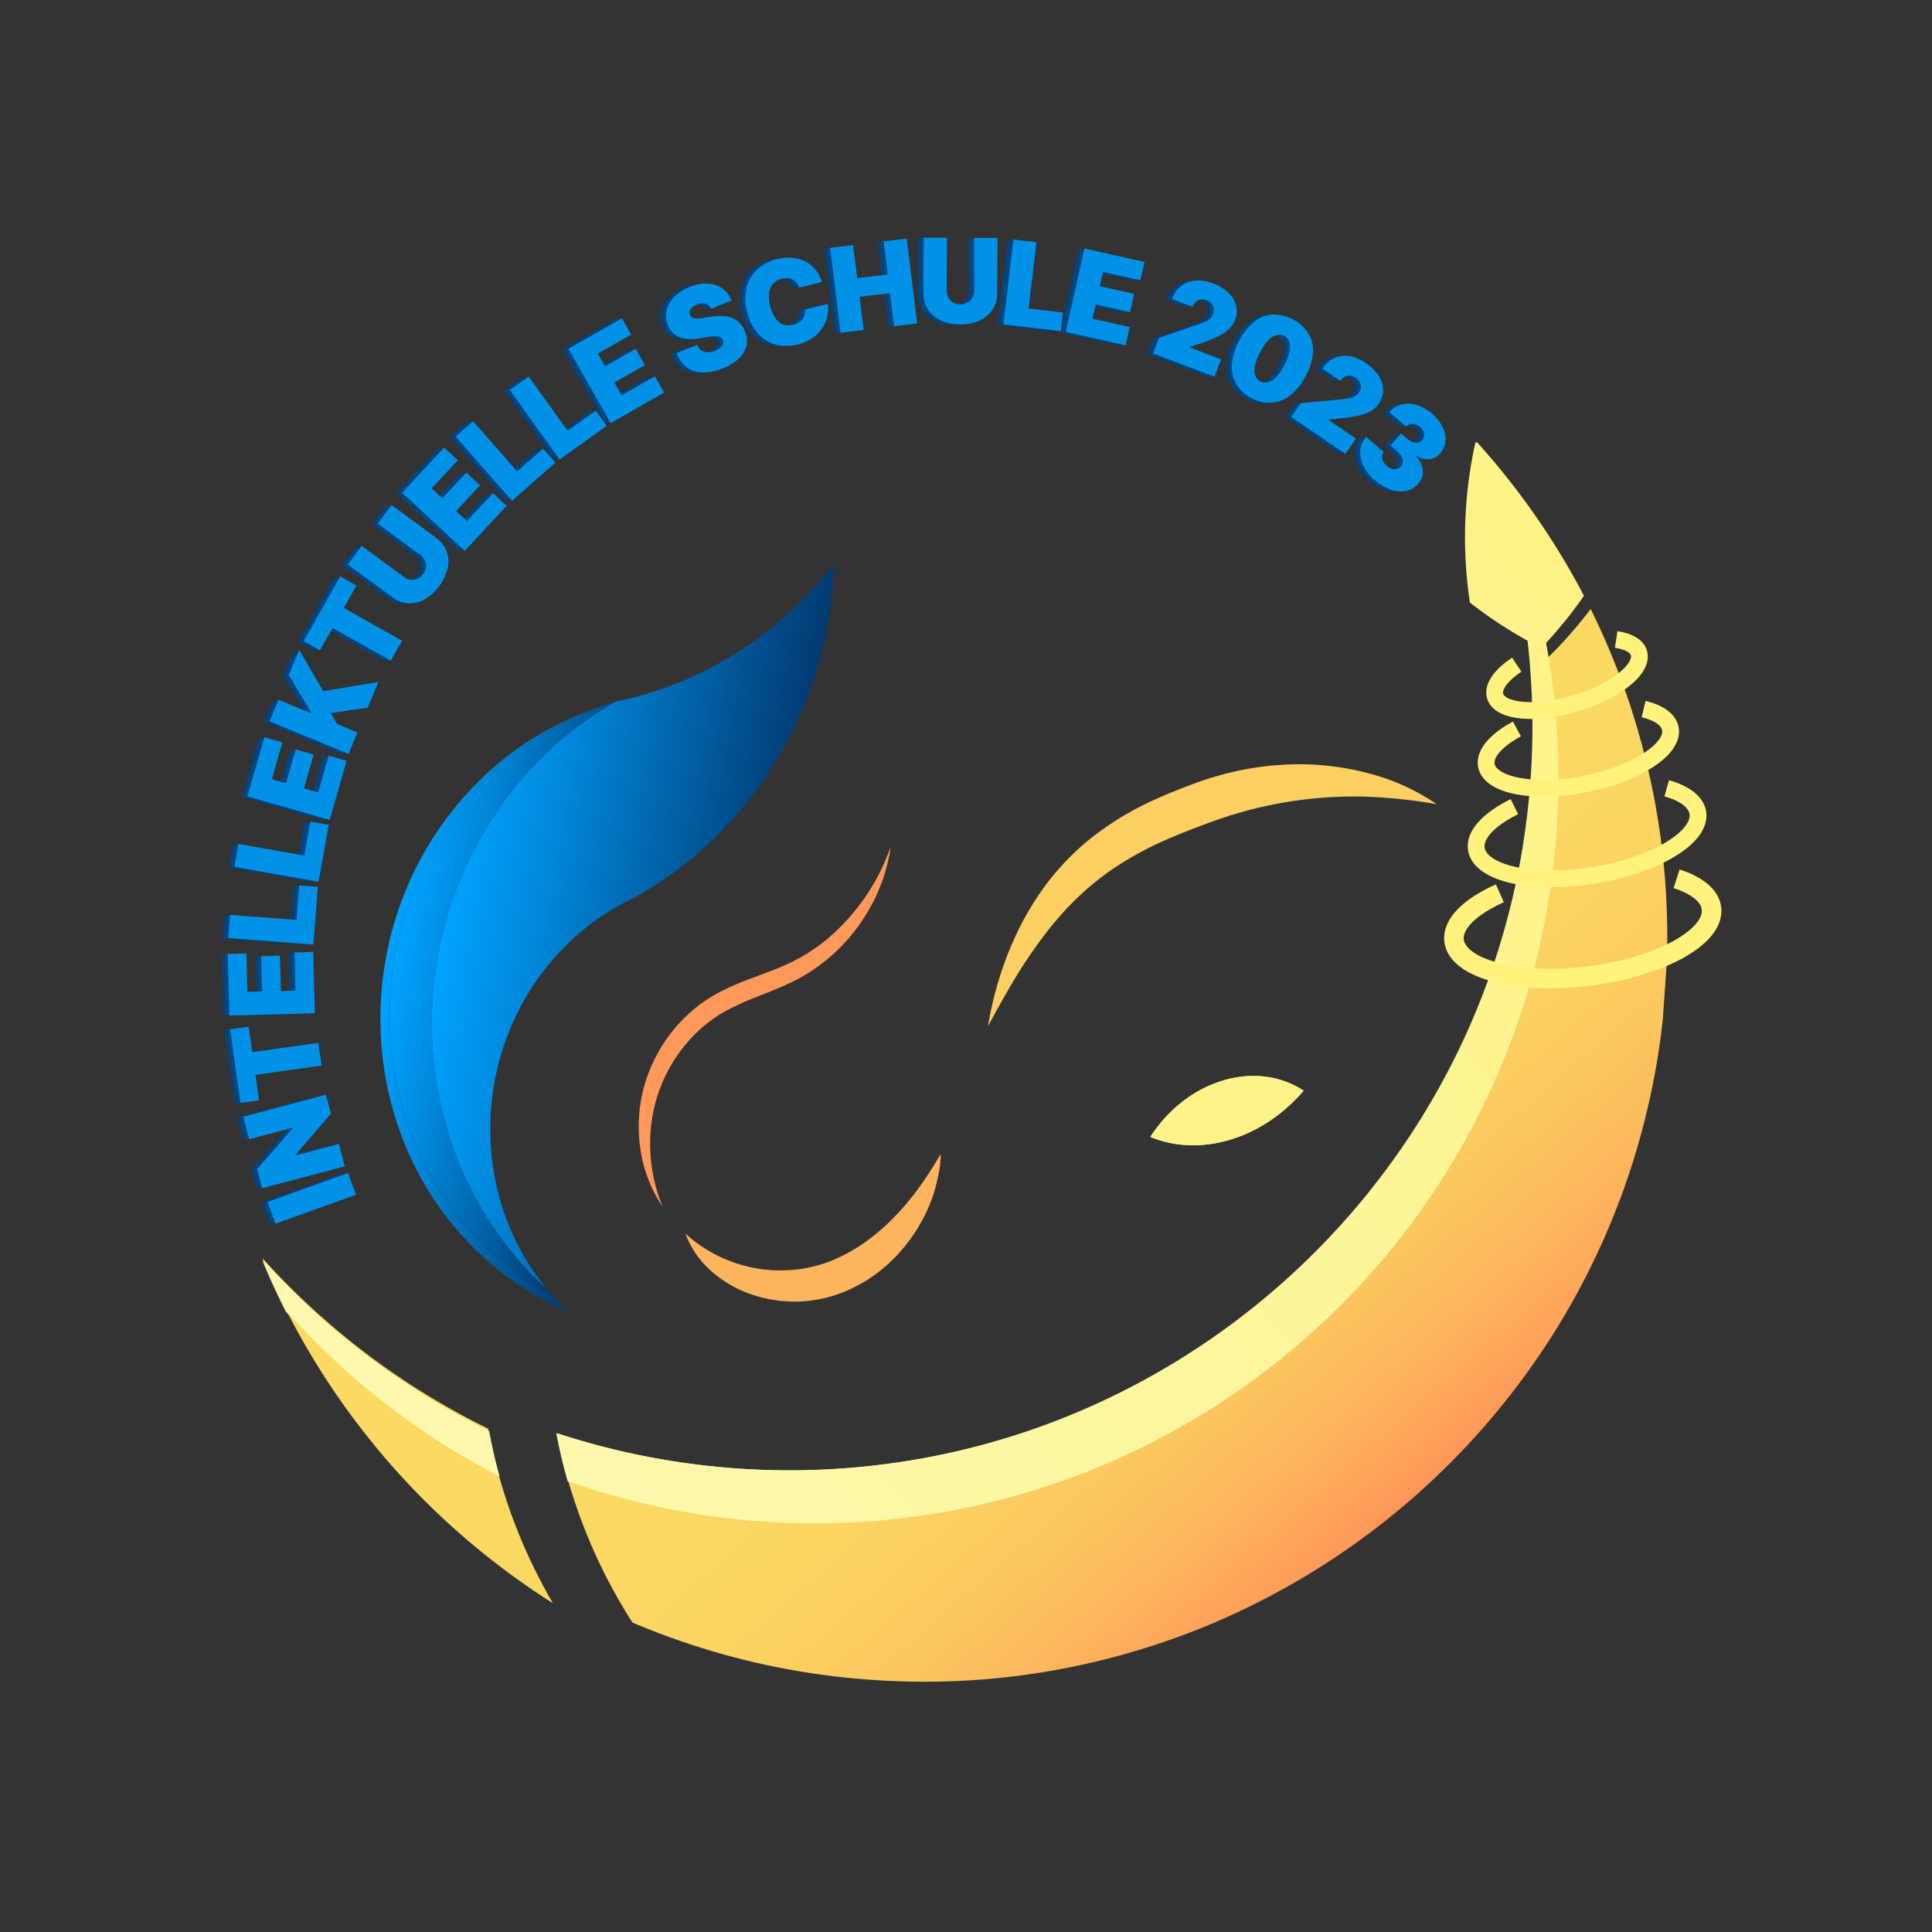 <svg id="Layer_1" data-name="Layer 1" xmlns="http://www.w3.org/2000/svg" xmlns:xlink="http://www.w3.org/1999/xlink" viewBox="0 0 1080 1080"><rect x="0" y="0" width="1080" height="1080" fill="#333333" stroke="none"/><defs><style>.cls-1{fill:url(#linear-gradient);}.cls-2{fill:url(#linear-gradient-2);}.cls-3{fill:url(#linear-gradient-3);}.cls-4,.cls-5{fill:none;stroke:#fff27d;stroke-miterlimit:10;}.cls-4{stroke-width:10.95px;}.cls-5{stroke-width:9.39px;}.cls-6{fill:#fbcf61;}.cls-7{fill:#fe995a;}.cls-8{fill:#fcb45d;}.cls-9{fill:#fdf389;}.cls-10{fill:url(#linear-gradient-4);}.cls-11{fill:url(#linear-gradient-5);}.cls-12{fill:url(#linear-gradient-6);}.cls-13{fill:#03437e;}.cls-14{fill:#0192e7;}</style><linearGradient id="linear-gradient" x1="303.37" y1="880.1" x2="883.86" y2="299.6" gradientTransform="translate(34.5 -31.99) rotate(3.97)" gradientUnits="userSpaceOnUse"><stop offset="0" stop-color="#fdf8af"/><stop offset="1" stop-color="#fdf386"/></linearGradient><linearGradient id="linear-gradient-2" x1="437.38" y1="451.07" x2="807.48" y2="821.17" gradientTransform="translate(34.5 -31.99) rotate(3.97)" gradientUnits="userSpaceOnUse"><stop offset="0" stop-color="#fadb62"/><stop offset="0.48" stop-color="#fad962"/><stop offset="0.66" stop-color="#fbd261"/><stop offset="0.78" stop-color="#fbc75f"/><stop offset="0.88" stop-color="#fdb65d"/><stop offset="0.97" stop-color="#fea05a"/><stop offset="1" stop-color="#ff9559"/></linearGradient><linearGradient id="linear-gradient-3" x1="303.98" y1="880.06" x2="884.48" y2="299.56" xlink:href="#linear-gradient"/><linearGradient id="linear-gradient-4" x1="251.95" y1="494.13" x2="431.17" y2="526.01" gradientUnits="userSpaceOnUse"><stop offset="0" stop-color="#00a3ff"/><stop offset="0.26" stop-color="#018ade"/><stop offset="0.84" stop-color="#024b89"/><stop offset="1" stop-color="#033971"/></linearGradient><linearGradient id="linear-gradient-5" x1="214.13" y1="544.49" x2="346.67" y2="568.07" xlink:href="#linear-gradient-4"/><linearGradient id="linear-gradient-6" x1="219.86" y1="539.51" x2="338.68" y2="560.64" xlink:href="#linear-gradient-4"/></defs><path class="cls-1" d="M278.68,825.38h0a416,416,0,0,1-118.89-92.16q-7.11-14-13.15-28.67A415.9,415.9,0,0,0,272.84,800Q275.21,812.83,278.68,825.38Zm591.66-376a414.79,414.79,0,0,0-5.08-80.49q-.42-2.69-.9-5.33c-.23-1.4-.49-2.8-.76-4.18a242.63,242.63,0,0,0,21.18-26.36A417.3,417.3,0,0,0,826,248.35c-.27-.32-.55-.62-.83-.92a4.4,4.4,0,0,0-.35-.39,245.18,245.18,0,0,0-3.14,89.77,239,239,0,0,0,32.19,21.32h0c.41,3.39.76,6.75,1.06,10.16.28,3.15.53,6.31.73,9.49A414,414,0,0,1,856,429c-.11,2-.23,4-.37,6-.74,10.68-1.9,21.24-3.41,31.66q-1.58,10.83-3.7,21.44v0c-.12.63-.24,1.27-.39,1.89h0c-1.5,7.49-3.25,14.87-5.17,22.2q-3.63,13.82-8.15,27.21-5.84,17.31-13.11,33.87h0A412.68,412.68,0,0,1,794,625.76v0a412.88,412.88,0,0,1-27.92,39.47,0,0,0,0,1,0,0c-3.58,4.53-7.3,9-11.09,13.32A417.2,417.2,0,0,1,609.64,786.22a411.65,411.65,0,0,1-88.81,28,418.25,418.25,0,0,1-200.69-10.17c-3.07-.91-6.14-1.88-9.18-2.89q2.58,13.69,6.38,27,7.1,2.49,14.3,4.71a415.55,415.55,0,0,0,426.66-113c4.76-5.07,9.36-10.22,13.84-15.52a0,0,0,0,0,0,0q12.21-14.38,23.1-29.9a413.91,413.91,0,0,0,40.83-72.66v0a412.64,412.64,0,0,0,15.67-42.08q4-12.93,7.23-26.26a415.92,415.92,0,0,0,8.28-45.49q.91-7,1.54-14.06c.2-2.21.4-4.42.56-6.64.08-.9.14-1.82.2-2.73q.52-7.53.77-15Z"/><path class="cls-2" d="M309.09,896.21A417.81,417.81,0,0,1,159.77,731.9q-7.11-14-13.15-28.67a415.87,415.87,0,0,0,126.22,95.39q2.37,12.9,5.84,25.43A303,303,0,0,0,309.09,896.21ZM931.53,503.69A412.31,412.31,0,0,0,905.5,378q-7.23-19.23-16.31-37.56a238.22,238.22,0,0,1-20.63,23.88c-1.08,1.12-2.19,2.21-3.3,3.31a414.89,414.89,0,0,1,5.08,80.5h0q-.24,7.51-.77,15c-.06.9-.12,1.82-.2,2.73-.16,2.21-.36,4.43-.56,6.64q-.63,7.07-1.54,14.05A415.92,415.92,0,0,1,859,532.06q-3.21,13.34-7.23,26.27a413.53,413.53,0,0,1-15.67,42.08h0a414,414,0,0,1-40.83,72.67q-10.86,15.49-23.1,29.9h0q-6.72,7.95-13.84,15.52a416.43,416.43,0,0,1-426.66,113q-7.2-2.22-14.3-4.71A302.83,302.83,0,0,0,353.52,907a414.68,414.68,0,0,0,131.25,31.86l5.37.37a413.59,413.59,0,0,0,219.12-46.63A418,418,0,0,0,855.65,764.51q2-2.82,4-5.7A413.7,413.7,0,0,0,929.56,569.4l2.27-32.7Q932.33,520.05,931.53,503.69Z"/><path class="cls-3" d="M279.29,825.38h0a415.88,415.88,0,0,1-118.89-92.16q-7.12-14-13.16-28.67A416,416,0,0,0,273.45,800Q275.82,812.83,279.29,825.38ZM871,449.41a415.58,415.58,0,0,0-5.07-80.49q-.43-2.69-.9-5.33c-.24-1.4-.5-2.8-.76-4.18a243.75,243.75,0,0,0,21.17-26.36,417.25,417.25,0,0,0-58.73-84.7l-.83-.92-.35-.39a244.58,244.58,0,0,0-3.14,89.77,238.89,238.89,0,0,0,32.18,21.32h0c.41,3.39.75,6.75,1.05,10.16q.42,4.72.74,9.49a414,414,0,0,1,.3,51.2c-.11,2-.23,4-.37,6q-1.11,16-3.4,31.66-1.58,10.83-3.7,21.44v0c-.12.63-.25,1.27-.4,1.89h0c-1.51,7.49-3.26,14.87-5.18,22.2q-3.62,13.82-8.14,27.21-5.83,17.31-13.11,33.87h0a414,414,0,0,1-27.72,52.5v0a411.1,411.1,0,0,1-27.92,39.47,0,0,0,0,1,0,0c-3.57,4.53-7.3,9-11.08,13.32A417.38,417.38,0,0,1,610.26,786.22a414.57,414.57,0,0,1-197.55,34.71,416.17,416.17,0,0,1-92-16.85c-3.07-.91-6.14-1.88-9.17-2.89q2.58,13.69,6.37,27,7.1,2.49,14.31,4.71a415.55,415.55,0,0,0,426.66-113c4.75-5.07,9.36-10.22,13.84-15.52,0,0,0,0,0,0q12.22-14.38,23.1-29.9a413.91,413.91,0,0,0,40.83-72.66v0a410.29,410.29,0,0,0,15.67-42.08q4-12.93,7.23-26.26a413.56,413.56,0,0,0,8.29-45.49q.9-7,1.54-14.06c.2-2.21.4-4.42.55-6.64.08-.9.15-1.82.21-2.73q.52-7.53.76-15Z"/><path class="cls-4" d="M937.24,491.25c11.31,3.67,18.58,9.36,19.48,16.47,2,15.9-28.57,32.85-68.31,37.87s-73.57-3.8-75.57-19.69c-1.19-9.37,8.95-19.11,25.61-26.55"/><path class="cls-5" d="M931.7,440.66c9.9,2.8,16.37,7.48,17.38,13.6,2.25,13.67-23.62,29.32-57.79,35s-63.71-.88-66-14.55c-1.33-8.05,7.11-16.8,21.27-23.78"/><path class="cls-5" d="M918.79,396.38c8.36,2,13.91,5.76,14.94,10.84,2.29,11.36-18.86,25.21-47.25,30.95s-53.26,1.19-55.56-10.16c-1.35-6.7,5.44-14.26,17.06-20.52"/><path class="cls-6" d="M803.14,449.54a286.36,286.36,0,0,0-38.81-4.16,228.47,228.47,0,0,0-37.56,1.86A231.19,231.19,0,0,0,690.55,455c-2.95.88-5.89,1.81-8.81,2.83s-5.76,2.06-8.84,3.19c-6,2.25-11.94,4.52-17.7,7a187.82,187.82,0,0,0-32.5,17.29,157.14,157.14,0,0,0-14.52,11.15,168.39,168.39,0,0,0-13.27,12.93c-4.17,4.62-8.21,9.45-12,14.52s-7.41,10.35-11,15.74c-6.94,10.86-13.27,22.31-19.61,34A199.34,199.34,0,0,1,562.7,535,192.42,192.42,0,0,1,571,516.45a168.22,168.22,0,0,1,10.62-17.63,143.64,143.64,0,0,1,28.52-30.51,168.87,168.87,0,0,1,35.74-21.48c6.25-2.84,12.54-5.38,18.78-7.73,3.06-1.16,6.38-2.37,9.67-3.44,1.64-.56,3.31-1.06,5-1.55s3.34-.95,5-1.4a166.64,166.64,0,0,1,41.17-5.48,151.12,151.12,0,0,1,40.86,5.4A120.65,120.65,0,0,1,803.14,449.54Z"/><path class="cls-7" d="M370.47,674.71a77.49,77.49,0,0,1-12.33-31.44,84.56,84.56,0,0,1,1.56-34.51,86.71,86.71,0,0,1,27.72-44.19,82.88,82.88,0,0,1,14.76-9.92,150.83,150.83,0,0,1,15.81-7c5.27-2,10.46-3.88,15.49-5.88,2.51-1,5-2,7.38-3.17l1.79-.85,1.75-.92c1.16-.63,2.36-1.17,3.49-1.87l3.41-2c1.12-.7,2.2-1.48,3.31-2.2.55-.37,1.12-.72,1.65-1.11l1.6-1.19c1.05-.81,2.17-1.55,3.17-2.43a117.35,117.35,0,0,0,36.89-52.9c-2.91,22.23-14.29,43.63-31.25,59.41a99.49,99.49,0,0,1-13.77,10.7c-1.21.83-2.51,1.51-3.75,2.27l-1.9,1.11-1.94,1c-2.58,1.34-5.2,2.57-7.81,3.72-5.23,2.32-10.47,4.29-15.55,6.37a146.11,146.11,0,0,0-14.66,6.6,78,78,0,0,0-24,19.53,85.4,85.4,0,0,0-15.32,27.33,88.24,88.24,0,0,0-4.47,31.54A91.87,91.87,0,0,0,370.47,674.71Z"/><path class="cls-8" d="M383.13,689.53A78.59,78.59,0,0,0,422.73,709l2.62.39a22.89,22.89,0,0,0,2.62.34c.88,0,1.75.15,2.62.23a23,23,0,0,0,2.62.17l2.62,0a22.73,22.73,0,0,0,2.61,0L441,710a22.39,22.39,0,0,0,2.59-.18,74.17,74.17,0,0,0,19.94-4.58c12.89-4.93,24.7-13.19,35.05-23.54a147.36,147.36,0,0,0,14.55-17c1.1-1.55,2.24-3.09,3.33-4.67l3.23-4.84c1-1.66,2.08-3.31,3.13-5s2-3.43,3.11-5.15c-.07,2-.24,4-.42,6.07s-.6,4-1,6-.93,4-1.41,6S522,667,521.35,669A93.63,93.63,0,0,1,510,691.14l-.89,1.3-1,1.25-1.93,2.52-1,1.24-1.05,1.19L502.07,701c-1.38,1.63-3,3.06-4.5,4.55s-3.21,2.83-4.84,4.23a82.2,82.2,0,0,1-22.47,13,73.58,73.58,0,0,1-25.89,4.81,30.11,30.11,0,0,1-3.29-.07l-3.27-.19a27.56,27.56,0,0,1-3.26-.37l-3.23-.48c-1.08-.14-2.13-.41-3.2-.65s-2.11-.47-3.16-.75-2.08-.61-3.12-.94l-3.07-1a65.81,65.81,0,0,1-21.84-13.21A51.3,51.3,0,0,1,383.13,689.53Z"/><path class="cls-9" d="M728.74,609.7c-23,26.92-57.71,37.48-85.7,25.84C663.43,603.76,701.89,592,728.74,609.7Z"/><path class="cls-9" d="M728.74,609.7c-23,26.92-57.71,37.48-85.7,25.84C663.43,603.76,701.89,592,728.74,609.7Z"/><g id="Fire"><path class="cls-10" d="M466.1,315.4c0,1.53-.1,3.08-.15,4.62,0,.36,0,.71-.05,1v.09A223.45,223.45,0,0,1,431.79,428.6a219.81,219.81,0,0,1-21,28,209.72,209.72,0,0,1-57.74,46l-.08,0c-2,.94-3.9,2-5.85,3a.36.36,0,0,0-.22.14,135.14,135.14,0,0,0-36.8,29.5c-31.73,35.93-42.38,84.33-32.4,128.09a137.55,137.55,0,0,0,27.83,57.1c-1.44-1.32-2.88-2.66-4.3-4-51.27-49.74-69.83-122.9-54.8-190.35a206.72,206.72,0,0,1,32.41-73.75c.11-.17.21-.3.31-.46a.82.82,0,0,1-.22-.05,204.13,204.13,0,0,1,14.4-18.31,196.93,196.93,0,0,1,49.84-40.74c.41-.21.78-.48,1.2-.68a.06.06,0,0,1,.06,0c1.43-.27,2.87-.59,4.28-.9,40.16-9.09,78.33-30.88,108.55-65.11Q461.91,320.84,466.1,315.4Z"/><path class="cls-11" d="M315.68,731.48c.56.55,1.1,1.07,1.64,1.57a165.33,165.33,0,0,1-50.94-33.88c-47.57-46.15-63.76-114.74-47.74-176.9a185.36,185.36,0,0,1,39.48-75.38c.34-.43.7-.83,1.06-1.24a173.48,173.48,0,0,1,74.77-50,173.85,173.85,0,0,0-69.59,48.19c-.36.41-.72.82-1.07,1.24a185.61,185.61,0,0,0-39.48,75.38c-16,62.16.18,130.76,47.74,176.9A166.43,166.43,0,0,0,309.44,725Q312.43,728.32,315.68,731.48Z"/><path class="cls-12" d="M293.36,433.53A204.13,204.13,0,0,0,279,451.84a.82.82,0,0,0,.22.05c-.1.16-.2.29-.31.46a206.72,206.72,0,0,0-32.41,73.75c-15,67.45,3.53,140.61,54.8,190.35,1.42,1.38,2.86,2.72,4.3,4,1.25,1.53,2.55,3,3.88,4.51a166.28,166.28,0,0,1-37.88-27.68C224,651.18,207.8,582.59,223.81,520.43A185.58,185.58,0,0,1,263.29,445c.35-.43.71-.82,1.07-1.23A173.81,173.81,0,0,1,334,395.61h0q5.17-2,10.43-3.5c-.42.2-.79.47-1.2.68A196.93,196.93,0,0,0,293.36,433.53Z"/></g><path class="cls-5" d="M903.45,357.48c6.8,1,11.5,3.56,12.69,7.53,2.67,8.88-13.15,21.48-35.33,28.15s-42.34,4.89-45-4c-1.57-5.23,3.28-11.76,12.07-17.6"/><path class="cls-13" d="M146.38,672.18l45-16.17,4.39,12.21-45,16.16Z"/><path class="cls-13" d="M132.79,624.58,179,612.36l2.77,10.46L161.9,645.94l.07.27,24.27-6.42,3.31,12.54-46.19,12.22-2.81-10.65,19.83-22.81-.1-.37-24.17,6.4Z"/><path class="cls-13" d="M141.57,615.38l-10.35,1.46-5.77-41.13,10.35-1.45,2,14.23,37-5.19L176.54,596l-37,5.19Z"/><path class="cls-13" d="M172.76,566.74,125,568l-.93-34.42,10.45-.28.58,21.45,8.21-.22-.53-19.68,10.45-.29.53,19.69,8.21-.23-.58-21.36,10.45-.28Z"/><path class="cls-13" d="M172,528.28l-47.64-3.64,1-12.93,37.22,2.84L164,495.29l10.42.79Z"/><path class="cls-13" d="M174.86,493.2l-47.05-8.32,2.26-12.78,36.76,6.5,3.36-19,10.29,1.82Z"/><path class="cls-13" d="M181.08,458.63l-45.94-13.11,9.45-33.11,10,2.87-5.89,20.64,7.89,2.25,5.41-18.93,10,2.86L166.69,441l7.9,2.25,5.87-20.55,10,2.87Z"/><path class="cls-13" d="M191.63,421.82l-44.14-18.3,5-12,17.84,7.4.25-.6-12.34-20.68,5.79-14,13.47,23.06,30.81-5.11L202.35,396,181.69,399l3.53,6.11,11.37,4.71Z"/><path class="cls-13" d="M175.67,363.84l-9.11-5.13,20.38-36.18,9.11,5.13L189,340.18l32.52,18.32-6.28,11.14-32.52-18.32Z"/><path class="cls-13" d="M208,293.08l7.68-10.45,24.67,18.12a16.81,16.81,0,0,1,6.06,7.68,17,17,0,0,1,.66,9.47,28.12,28.12,0,0,1-12.79,17.41A16.29,16.29,0,0,1,215.92,334l-24.67-18.12,7.68-10.45,23.77,17.45a7.74,7.74,0,0,0,3.76,1.55,7,7,0,0,0,3.8-.58,7.76,7.76,0,0,0,3.13-2.6,7.84,7.84,0,0,0,1.56-3.78,7,7,0,0,0-.59-3.79,7.82,7.82,0,0,0-2.6-3.13Z"/><path class="cls-13" d="M256.61,308.26l-35-32.52L245,250.51l7.66,7.11-14.61,15.73,6,5.59,13.4-14.43,7.66,7.11-13.41,14.43,6,5.59L272.33,276,280,283.1Z"/><path class="cls-13" d="M283,280.25,251.5,244.32l9.76-8.55,24.61,28.07,14.52-12.74,6.89,7.86Z"/><path class="cls-13" d="M309.58,257.19l-27.82-38.84,10.55-7.56L314,241.14l15.71-11.25,6.08,8.5Z"/><path class="cls-13" d="M338.2,236.83l-23.67-41.5,29.91-17.06,5.18,9.08L331,198l4.07,7.13,17.1-9.75,5.18,9.08-17.1,9.75,4.07,7.14,18.56-10.59,5.18,9.08Z"/><path class="cls-13" d="M394.29,172.88a5.05,5.05,0,0,0-2.94-2.76,7.18,7.18,0,0,0-4.86.5,9.8,9.8,0,0,0-2.88,1.64,4.08,4.08,0,0,0-1.27,1.89,3.17,3.17,0,0,0,.09,2,2.93,2.93,0,0,0,.86,1.33,3.53,3.53,0,0,0,1.53.73,8.47,8.47,0,0,0,2.25.18,20.75,20.75,0,0,0,3-.33l3.95-.65a29.52,29.52,0,0,1,7.13-.41,16.46,16.46,0,0,1,5.48,1.32,12,12,0,0,1,4,2.91,14.93,14.93,0,0,1,2.65,4.38,13.51,13.51,0,0,1,.72,8.28,14.45,14.45,0,0,1-4.39,7.06,28.53,28.53,0,0,1-9.06,5.38,29.32,29.32,0,0,1-10.78,2.24,15,15,0,0,1-8.77-2.66,17.49,17.49,0,0,1-6-8.22l11.47-4.49a7.28,7.28,0,0,0,2.36,3,6.15,6.15,0,0,0,3.4,1.1,10.83,10.83,0,0,0,4.25-.84,10.46,10.46,0,0,0,3.05-1.74,4.73,4.73,0,0,0,1.45-2.1,3.35,3.35,0,0,0-.06-2.21,3,3,0,0,0-1.36-1.53,5.81,5.81,0,0,0-2.64-.57,24.36,24.36,0,0,0-4.39.38l-4.81.78a21.74,21.74,0,0,1-11-.65,11.1,11.1,0,0,1-6.6-6.89,13.14,13.14,0,0,1-.63-8.31,16.12,16.12,0,0,1,4.42-7.46,24.87,24.87,0,0,1,8.65-5.45,23.85,23.85,0,0,1,10-1.84,15.07,15.07,0,0,1,8.06,2.69,14.85,14.85,0,0,1,5.15,6.79Z"/><path class="cls-13" d="M456.34,157.91l-12.75,3.26a9.12,9.12,0,0,0-1.45-2.69,6.92,6.92,0,0,0-4.95-2.64,10,10,0,0,0-3.36.31,9.31,9.31,0,0,0-4.95,2.91,9.67,9.67,0,0,0-2.17,5.25,19.42,19.42,0,0,0,.64,7.18,19.81,19.81,0,0,0,3,6.82,9.18,9.18,0,0,0,4.41,3.44,9.45,9.45,0,0,0,5.59.1,10.24,10.24,0,0,0,3-1.23,7.27,7.27,0,0,0,2.07-1.89,7,7,0,0,0,1.15-2.45,8.4,8.4,0,0,0,.18-2.9l12.77-3.17a17.75,17.75,0,0,1-.12,6.4,19.95,19.95,0,0,1-8,12.41,26.55,26.55,0,0,1-20.65,4,20.34,20.34,0,0,1-10-6,27.5,27.5,0,0,1-6.25-12.24,27.13,27.13,0,0,1-.35-13.8,20.72,20.72,0,0,1,6-10.08,24.14,24.14,0,0,1,10.6-5.61,26.78,26.78,0,0,1,8.38-.87,20.2,20.2,0,0,1,7.35,1.84,18,18,0,0,1,5.92,4.49A21.5,21.5,0,0,1,456.34,157.91Z"/><path class="cls-13" d="M466.65,186.35l-5.81-47.43,12.88-1.58L476,155.87l17-2.09-2.27-18.53,12.88-1.57,5.81,47.42-12.88,1.58-2.27-18.53-17,2.09,2.27,18.53Z"/><path class="cls-13" d="M541.38,133.32l13,.06L554.19,164a16.28,16.28,0,0,1-9.92,15.52,28,28,0,0,1-21.6-.11,16.74,16.74,0,0,1-7.19-6.17,16.91,16.91,0,0,1-2.53-9.45l.15-30.61,13,.07-.15,29.49a8.06,8.06,0,0,0,1,4,7,7,0,0,0,2.71,2.73,8.49,8.49,0,0,0,7.92,0,7.08,7.08,0,0,0,2.72-2.71,7.9,7.9,0,0,0,1-3.94Z"/><path class="cls-13" d="M557.71,181.66l5.58-47.45,12.89,1.51-4.37,37.08L591,175.05l-1.22,10.38Z"/><path class="cls-13" d="M592.57,185.87,603,139.25l33.6,7.52L634.33,157l-21-4.69-1.79,8,19.21,4.31-2.28,10.2-19.21-4.31-1.8,8,20.85,4.67-2.28,10.2Z"/><path class="cls-13" d="M641.4,197.9l3.32-8.72,21.89-7.47a38.46,38.46,0,0,0,3.83-1.5,10.93,10.93,0,0,0,2.78-1.8,6.86,6.86,0,0,0,1.73-2.62,6,6,0,0,0,.38-3.22,5.22,5.22,0,0,0-1.3-2.65,7.36,7.36,0,0,0-5.92-2.24,5,5,0,0,0-2.73,1.24,7.21,7.21,0,0,0-1.91,2.92L652,167.47a16.08,16.08,0,0,1,5.19-7.31,14.79,14.79,0,0,1,8-3,22.48,22.48,0,0,1,9.75,1.6,24.77,24.77,0,0,1,8.65,5.25,14.83,14.83,0,0,1,4.26,7.12,13.28,13.28,0,0,1-.6,8.07,14,14,0,0,1-3,4.71,22.37,22.37,0,0,1-6,4.16,83.61,83.61,0,0,1-10.66,4.34L662,194.35l-.1.26,17.45,6.62-3.68,9.68Z"/><path class="cls-13" d="M696.49,222.88a20.77,20.77,0,0,1-8.58-7.87,19.43,19.43,0,0,1-2.5-11,32.07,32.07,0,0,1,4-13.13,31.68,31.68,0,0,1,8.48-10.68,18.58,18.58,0,0,1,10.32-4.06,23.42,23.42,0,0,1,19.93,10.4,18.84,18.84,0,0,1,2.59,10.81,31.25,31.25,0,0,1-3.93,13,32.44,32.44,0,0,1-8.53,10.81,19.4,19.4,0,0,1-10.44,4.25A20.69,20.69,0,0,1,696.49,222.88Zm4.87-9.35c2,1,4.16.85,6.52-.56s4.69-4.35,7-8.81a27.25,27.25,0,0,0,2.85-7.59,10,10,0,0,0-.25-5.36,5.9,5.9,0,0,0-2.82-3.17q-3-1.54-6.44.49t-6.91,8.55a28.63,28.63,0,0,0-3,7.76,10.23,10.23,0,0,0,.21,5.48A5.82,5.82,0,0,0,701.36,213.53Z"/><path class="cls-13" d="M718.65,233.4l5.26-7.71,23-2.14c1.53-.15,2.89-.34,4.07-.57a10.79,10.79,0,0,0,3.13-1.1,6.85,6.85,0,0,0,2.29-2.14,6.07,6.07,0,0,0,1.13-3,5.32,5.32,0,0,0-.65-2.89,7.39,7.39,0,0,0-5.24-3.56,5.06,5.06,0,0,0-2.94.57,7.12,7.12,0,0,0-2.53,2.39L736,206.27a16,16,0,0,1,6.76-5.89,14.73,14.73,0,0,1,8.43-1,22.33,22.33,0,0,1,9.11,3.84,24.7,24.7,0,0,1,7.18,7.12,14.84,14.84,0,0,1,2.48,7.91,13.27,13.27,0,0,1-2.47,7.72,14.06,14.06,0,0,1-4,3.87,22.31,22.31,0,0,1-6.78,2.65,83.12,83.12,0,0,1-11.37,1.73l-5.81.56-.15.24,15.42,10.51L749,254.06Z"/><path class="cls-13" d="M765.24,268.7a24.66,24.66,0,0,1-6.32-8,16.68,16.68,0,0,1-1.69-8.56,13.15,13.15,0,0,1,3.24-7.62l9.9,8.53a4.11,4.11,0,0,0-1,2.42,5.55,5.55,0,0,0,.62,2.77,8.51,8.51,0,0,0,2.12,2.62,7.43,7.43,0,0,0,2.82,1.59,5.2,5.2,0,0,0,2.79.05A4.44,4.44,0,0,0,780,261a3.85,3.85,0,0,0,1-2.51,5.77,5.77,0,0,0-.75-3,10.1,10.1,0,0,0-2.4-2.9l-3.68-3.17,5.85-6.79,3.68,3.17a8.83,8.83,0,0,0,3,1.76,5.55,5.55,0,0,0,2.89.18,4.12,4.12,0,0,0,2.29-1.42A4.36,4.36,0,0,0,793,244a4.85,4.85,0,0,0-.38-2.55,6.5,6.5,0,0,0-1.79-2.34,7.64,7.64,0,0,0-2.8-1.59,5.25,5.25,0,0,0-2.8-.09,4.43,4.43,0,0,0-2.29,1.41l-9.4-8.11a13.18,13.18,0,0,1,6.88-4.29,16,16,0,0,1,8.42.3,25.15,25.15,0,0,1,14.43,12.28,15.4,15.4,0,0,1,1.61,7.9,11.78,11.78,0,0,1-3,6.92,8.4,8.4,0,0,1-6.38,3.19,12.06,12.06,0,0,1-7.32-2.31L788,255q4,4.26,4.29,8.36a9.73,9.73,0,0,1-2.59,7.4,11.69,11.69,0,0,1-6.76,4,16.82,16.82,0,0,1-8.64-.73A27.19,27.19,0,0,1,765.24,268.7Z"/><path class="cls-14" d="M149.58,671.85l45-16.16,4.39,12.21-45,16.16Z"/><path class="cls-14" d="M136,624.26,182.18,612,185,622.5,165.1,645.61l.07.27,24.27-6.42L192.76,652l-46.19,12.23-2.82-10.65,19.83-22.82-.09-.36-24.18,6.4Z"/><path class="cls-14" d="M144.77,615.06l-10.35,1.45-5.77-41.12L139,573.94l2,14.23L178,583l1.78,12.66-37,5.19Z"/><path class="cls-14" d="M176,566.42l-47.76,1.29-.93-34.42,10.44-.29.58,21.46,8.21-.22L146,534.55l10.45-.28L157,554l8.21-.22-.58-21.36,10.45-.28Z"/><path class="cls-14" d="M175.2,528l-47.64-3.64,1-12.93,37.22,2.84L167.23,495l10.42.79Z"/><path class="cls-14" d="M178.07,492.88l-47-8.32,2.25-12.78,36.76,6.5,3.37-19,10.29,1.82Z"/><path class="cls-14" d="M184.29,458.31,138.34,445.2l9.45-33.11L157.84,415,152,435.59l7.9,2.26,5.4-18.94,10.05,2.87-5.4,18.94,7.9,2.25,5.86-20.55,10.05,2.87Z"/><path class="cls-14" d="M194.83,421.49l-44.14-18.3,5-12,17.85,7.4.25-.6-12.34-20.68,5.79-14,13.47,23.06,30.81-5.11-5.94,14.31-20.66,3.05,3.53,6.11,11.38,4.72Z"/><path class="cls-14" d="M178.87,363.52l-9.11-5.13,20.39-36.18,9.1,5.13-7.05,12.52,32.52,18.32-6.27,11.14L185.92,351Z"/><path class="cls-14" d="M211.19,292.76l7.68-10.46,24.67,18.12a16.33,16.33,0,0,1,6.72,17.16A28.15,28.15,0,0,1,237.48,335a16.29,16.29,0,0,1-18.35-1.32l-24.68-18.12,7.68-10.45,23.77,17.45a7.87,7.87,0,0,0,3.77,1.55,7,7,0,0,0,3.8-.58,8.52,8.52,0,0,0,4.69-6.38,7.15,7.15,0,0,0-.59-3.79,7.86,7.86,0,0,0-2.61-3.13Z"/><path class="cls-14" d="M259.82,307.93l-35-32.51,23.43-25.23,7.66,7.11L241.29,273l6,5.58,13.4-14.42,7.66,7.11L255,285.73l6,5.59,14.54-15.66,7.66,7.11Z"/><path class="cls-14" d="M286.21,279.93,254.71,244l9.75-8.55,24.61,28.06,14.53-12.73,6.89,7.86Z"/><path class="cls-14" d="M312.79,256.87,285,218l10.54-7.55,21.74,30.35L333,229.57l6.09,8.5Z"/><path class="cls-14" d="M341.4,236.51,317.73,195l29.91-17.06,5.18,9.08-18.64,10.64,4.06,7.13L355.35,195l5.18,9.08-17.11,9.75,4.07,7.13,18.56-10.58,5.18,9.08Z"/><path class="cls-14" d="M397.5,172.56a5.06,5.06,0,0,0-2.95-2.76,7.16,7.16,0,0,0-4.85.5,9.34,9.34,0,0,0-2.88,1.64,4.11,4.11,0,0,0-1.28,1.89,3.17,3.17,0,0,0,.1,2,2.85,2.85,0,0,0,.86,1.33,3.54,3.54,0,0,0,1.52.73,8.54,8.54,0,0,0,2.25.18,21.91,21.91,0,0,0,3-.33l3.95-.65a29.54,29.54,0,0,1,7.13-.41,16.16,16.16,0,0,1,5.48,1.32,11.69,11.69,0,0,1,4,2.91,15,15,0,0,1,2.65,4.37,13.54,13.54,0,0,1,.72,8.29,14.45,14.45,0,0,1-4.39,7.06,28.42,28.42,0,0,1-9.06,5.38A29.28,29.28,0,0,1,393,208.22a14.94,14.94,0,0,1-8.76-2.67,17.48,17.48,0,0,1-6-8.21l11.47-4.49a7.28,7.28,0,0,0,2.36,3,6.17,6.17,0,0,0,3.4,1.1,10.83,10.83,0,0,0,4.25-.84,10.34,10.34,0,0,0,3-1.75,4.66,4.66,0,0,0,1.46-2.1,3.39,3.39,0,0,0-.07-2.2,3,3,0,0,0-1.36-1.53,5.81,5.81,0,0,0-2.64-.57,24.43,24.43,0,0,0-4.39.38l-4.81.78a21.81,21.81,0,0,1-11-.65,11.07,11.07,0,0,1-6.6-6.9,13.11,13.11,0,0,1-.64-8.3,16.21,16.21,0,0,1,4.42-7.46,24.87,24.87,0,0,1,8.65-5.45,23.9,23.9,0,0,1,10-1.84,15,15,0,0,1,8.06,2.69,14.71,14.71,0,0,1,5.15,6.79Z"/><path class="cls-14" d="M459.54,157.59l-12.75,3.26a9.21,9.21,0,0,0-1.44-2.69,7.05,7.05,0,0,0-2.15-1.82,7.14,7.14,0,0,0-2.8-.82,10,10,0,0,0-3.37.31,9.31,9.31,0,0,0-4.95,2.91,9.74,9.74,0,0,0-2.17,5.25,19.65,19.65,0,0,0,.64,7.18,20.09,20.09,0,0,0,3,6.82,9.18,9.18,0,0,0,4.41,3.44,9.53,9.53,0,0,0,5.59.1,10.43,10.43,0,0,0,3-1.24,7.36,7.36,0,0,0,2.07-1.88,7.23,7.23,0,0,0,1.14-2.45,8.39,8.39,0,0,0,.19-2.9l12.77-3.17a17.55,17.55,0,0,1-.13,6.4,19.74,19.74,0,0,1-2.6,6.63,20.24,20.24,0,0,1-5.39,5.78,26.57,26.57,0,0,1-20.66,4,20.27,20.27,0,0,1-10-6,27.41,27.41,0,0,1-6.26-12.24,27.12,27.12,0,0,1-.34-13.8,20.63,20.63,0,0,1,6-10.08,24.2,24.2,0,0,1,10.6-5.61,26.81,26.81,0,0,1,8.38-.87,20.1,20.1,0,0,1,7.36,1.84,18.1,18.1,0,0,1,5.92,4.5A21.23,21.23,0,0,1,459.54,157.59Z"/><path class="cls-14" d="M469.88,186l-5.81-47.43L476.94,137l2.27,18.52,17-2.08L494,134.93l12.87-1.58,5.81,47.43-12.88,1.57-2.26-18.52-17,2.09,2.27,18.52Z"/><path class="cls-14" d="M544.58,133l13,.06-.15,30.61a16.34,16.34,0,0,1-9.93,15.52,25.18,25.18,0,0,1-10.78,2.11,25.5,25.5,0,0,1-10.82-2.22,16.8,16.8,0,0,1-7.19-6.17,17,17,0,0,1-2.53-9.45l.16-30.61,13,.07-.15,29.49a7.9,7.9,0,0,0,1,4,7.08,7.08,0,0,0,2.7,2.73,7.94,7.94,0,0,0,4,1,7.81,7.81,0,0,0,4-1,7,7,0,0,0,2.72-2.71,7.91,7.91,0,0,0,1-4Z"/><path class="cls-14" d="M560.91,181.34l5.59-47.45,12.88,1.51L575,172.48l19.18,2.25L593,185.11Z"/><path class="cls-14" d="M595.77,185.55l10.44-46.63,33.61,7.53-2.29,10.2L616.59,152l-1.8,8L634,164.28l-2.29,10.2-19.21-4.31-1.8,8,20.86,4.67-2.29,10.2Z"/><path class="cls-14" d="M644.61,197.58l3.31-8.72,21.9-7.47a38.21,38.21,0,0,0,3.82-1.5,10.75,10.75,0,0,0,2.78-1.8,6.75,6.75,0,0,0,1.73-2.62,6.05,6.05,0,0,0,.39-3.22,5.38,5.38,0,0,0-1.3-2.65,6.77,6.77,0,0,0-2.72-1.79,6.69,6.69,0,0,0-3.21-.45,5,5,0,0,0-2.73,1.24,7.13,7.13,0,0,0-1.9,2.92l-11.52-4.37a16.08,16.08,0,0,1,5.19-7.31,14.71,14.71,0,0,1,8-3,22.32,22.32,0,0,1,9.74,1.6,24.82,24.82,0,0,1,8.66,5.25,14.93,14.93,0,0,1,4.26,7.11,13.32,13.32,0,0,1-.61,8.08,14,14,0,0,1-3,4.71,22.37,22.37,0,0,1-6,4.16,83.61,83.61,0,0,1-10.66,4.34l-5.51,1.9-.1.27,17.45,6.62-3.67,9.68Z"/><path class="cls-14" d="M699.69,222.56a20.9,20.9,0,0,1-8.58-7.87,19.35,19.35,0,0,1-2.49-11,36.51,36.51,0,0,1,12.46-23.82,18.76,18.76,0,0,1,10.33-4.06,23.46,23.46,0,0,1,19.92,10.41,18.82,18.82,0,0,1,2.6,10.81,31.21,31.21,0,0,1-3.93,13,32.25,32.25,0,0,1-8.54,10.81A19.25,19.25,0,0,1,711,225.11,20.64,20.64,0,0,1,699.69,222.56Zm4.88-9.35c2,1,4.15.85,6.51-.57s4.69-4.34,7-8.8a27.64,27.64,0,0,0,2.86-7.59,10,10,0,0,0-.26-5.36,5.9,5.9,0,0,0-2.82-3.17c-2-1-4.13-.87-6.44.49s-4.61,4.21-6.91,8.55a28.31,28.31,0,0,0-3,7.75,10.17,10.17,0,0,0,.2,5.49A5.8,5.8,0,0,0,704.57,213.21Z"/><path class="cls-14" d="M721.85,233.08l5.26-7.72,23-2.14c1.53-.14,2.89-.33,4.08-.56a10.73,10.73,0,0,0,3.12-1.11,6.72,6.72,0,0,0,2.29-2.13,6.07,6.07,0,0,0,1.13-3,5.3,5.3,0,0,0-.64-2.88,7,7,0,0,0-2.23-2.38,6.71,6.71,0,0,0-3-1.18,5.08,5.08,0,0,0-3,.57,7.11,7.11,0,0,0-2.53,2.39L739.22,206a16.13,16.13,0,0,1,6.76-5.9,14.85,14.85,0,0,1,8.44-1,22.29,22.29,0,0,1,9.1,3.84,24.72,24.72,0,0,1,7.19,7.11,14.93,14.93,0,0,1,2.48,7.92,13.36,13.36,0,0,1-2.48,7.72,14.07,14.07,0,0,1-4,3.87,22.34,22.34,0,0,1-6.77,2.65,83,83,0,0,1-11.38,1.73l-5.8.56-.16.23L758,245.18l-5.84,8.56Z"/><path class="cls-14" d="M768.45,268.38a24.39,24.39,0,0,1-6.32-8,16.7,16.7,0,0,1-1.7-8.56,13.28,13.28,0,0,1,3.24-7.62l9.9,8.53a4,4,0,0,0-1,2.42,5.35,5.35,0,0,0,.62,2.77,8.47,8.47,0,0,0,2.11,2.62,7.42,7.42,0,0,0,2.82,1.58,5,5,0,0,0,2.79,0,4.32,4.32,0,0,0,2.27-1.49,3.88,3.88,0,0,0,1-2.51,5.92,5.92,0,0,0-.76-3,10.2,10.2,0,0,0-2.4-2.89l-3.67-3.17,5.85-6.79,3.67,3.17a8.64,8.64,0,0,0,3,1.75,5.46,5.46,0,0,0,2.89.19,4.12,4.12,0,0,0,2.29-1.42,4.28,4.28,0,0,0,1.1-2.32,4.64,4.64,0,0,0-.38-2.54,6.46,6.46,0,0,0-1.78-2.34,7.68,7.68,0,0,0-2.81-1.59,5.32,5.32,0,0,0-2.79-.1,4.46,4.46,0,0,0-2.3,1.41l-9.4-8.1a13.14,13.14,0,0,1,6.89-4.29,16,16,0,0,1,8.41.29,25.19,25.19,0,0,1,14.44,12.29,15.47,15.47,0,0,1,1.6,7.9,11.75,11.75,0,0,1-3,6.92,8.41,8.41,0,0,1-6.37,3.19,12.07,12.07,0,0,1-7.33-2.31l-.24.28q4,4.26,4.28,8.36a9.69,9.69,0,0,1-2.59,7.4,11.66,11.66,0,0,1-6.76,4,16.72,16.72,0,0,1-8.64-.74A27.12,27.12,0,0,1,768.45,268.38Z"/></svg>